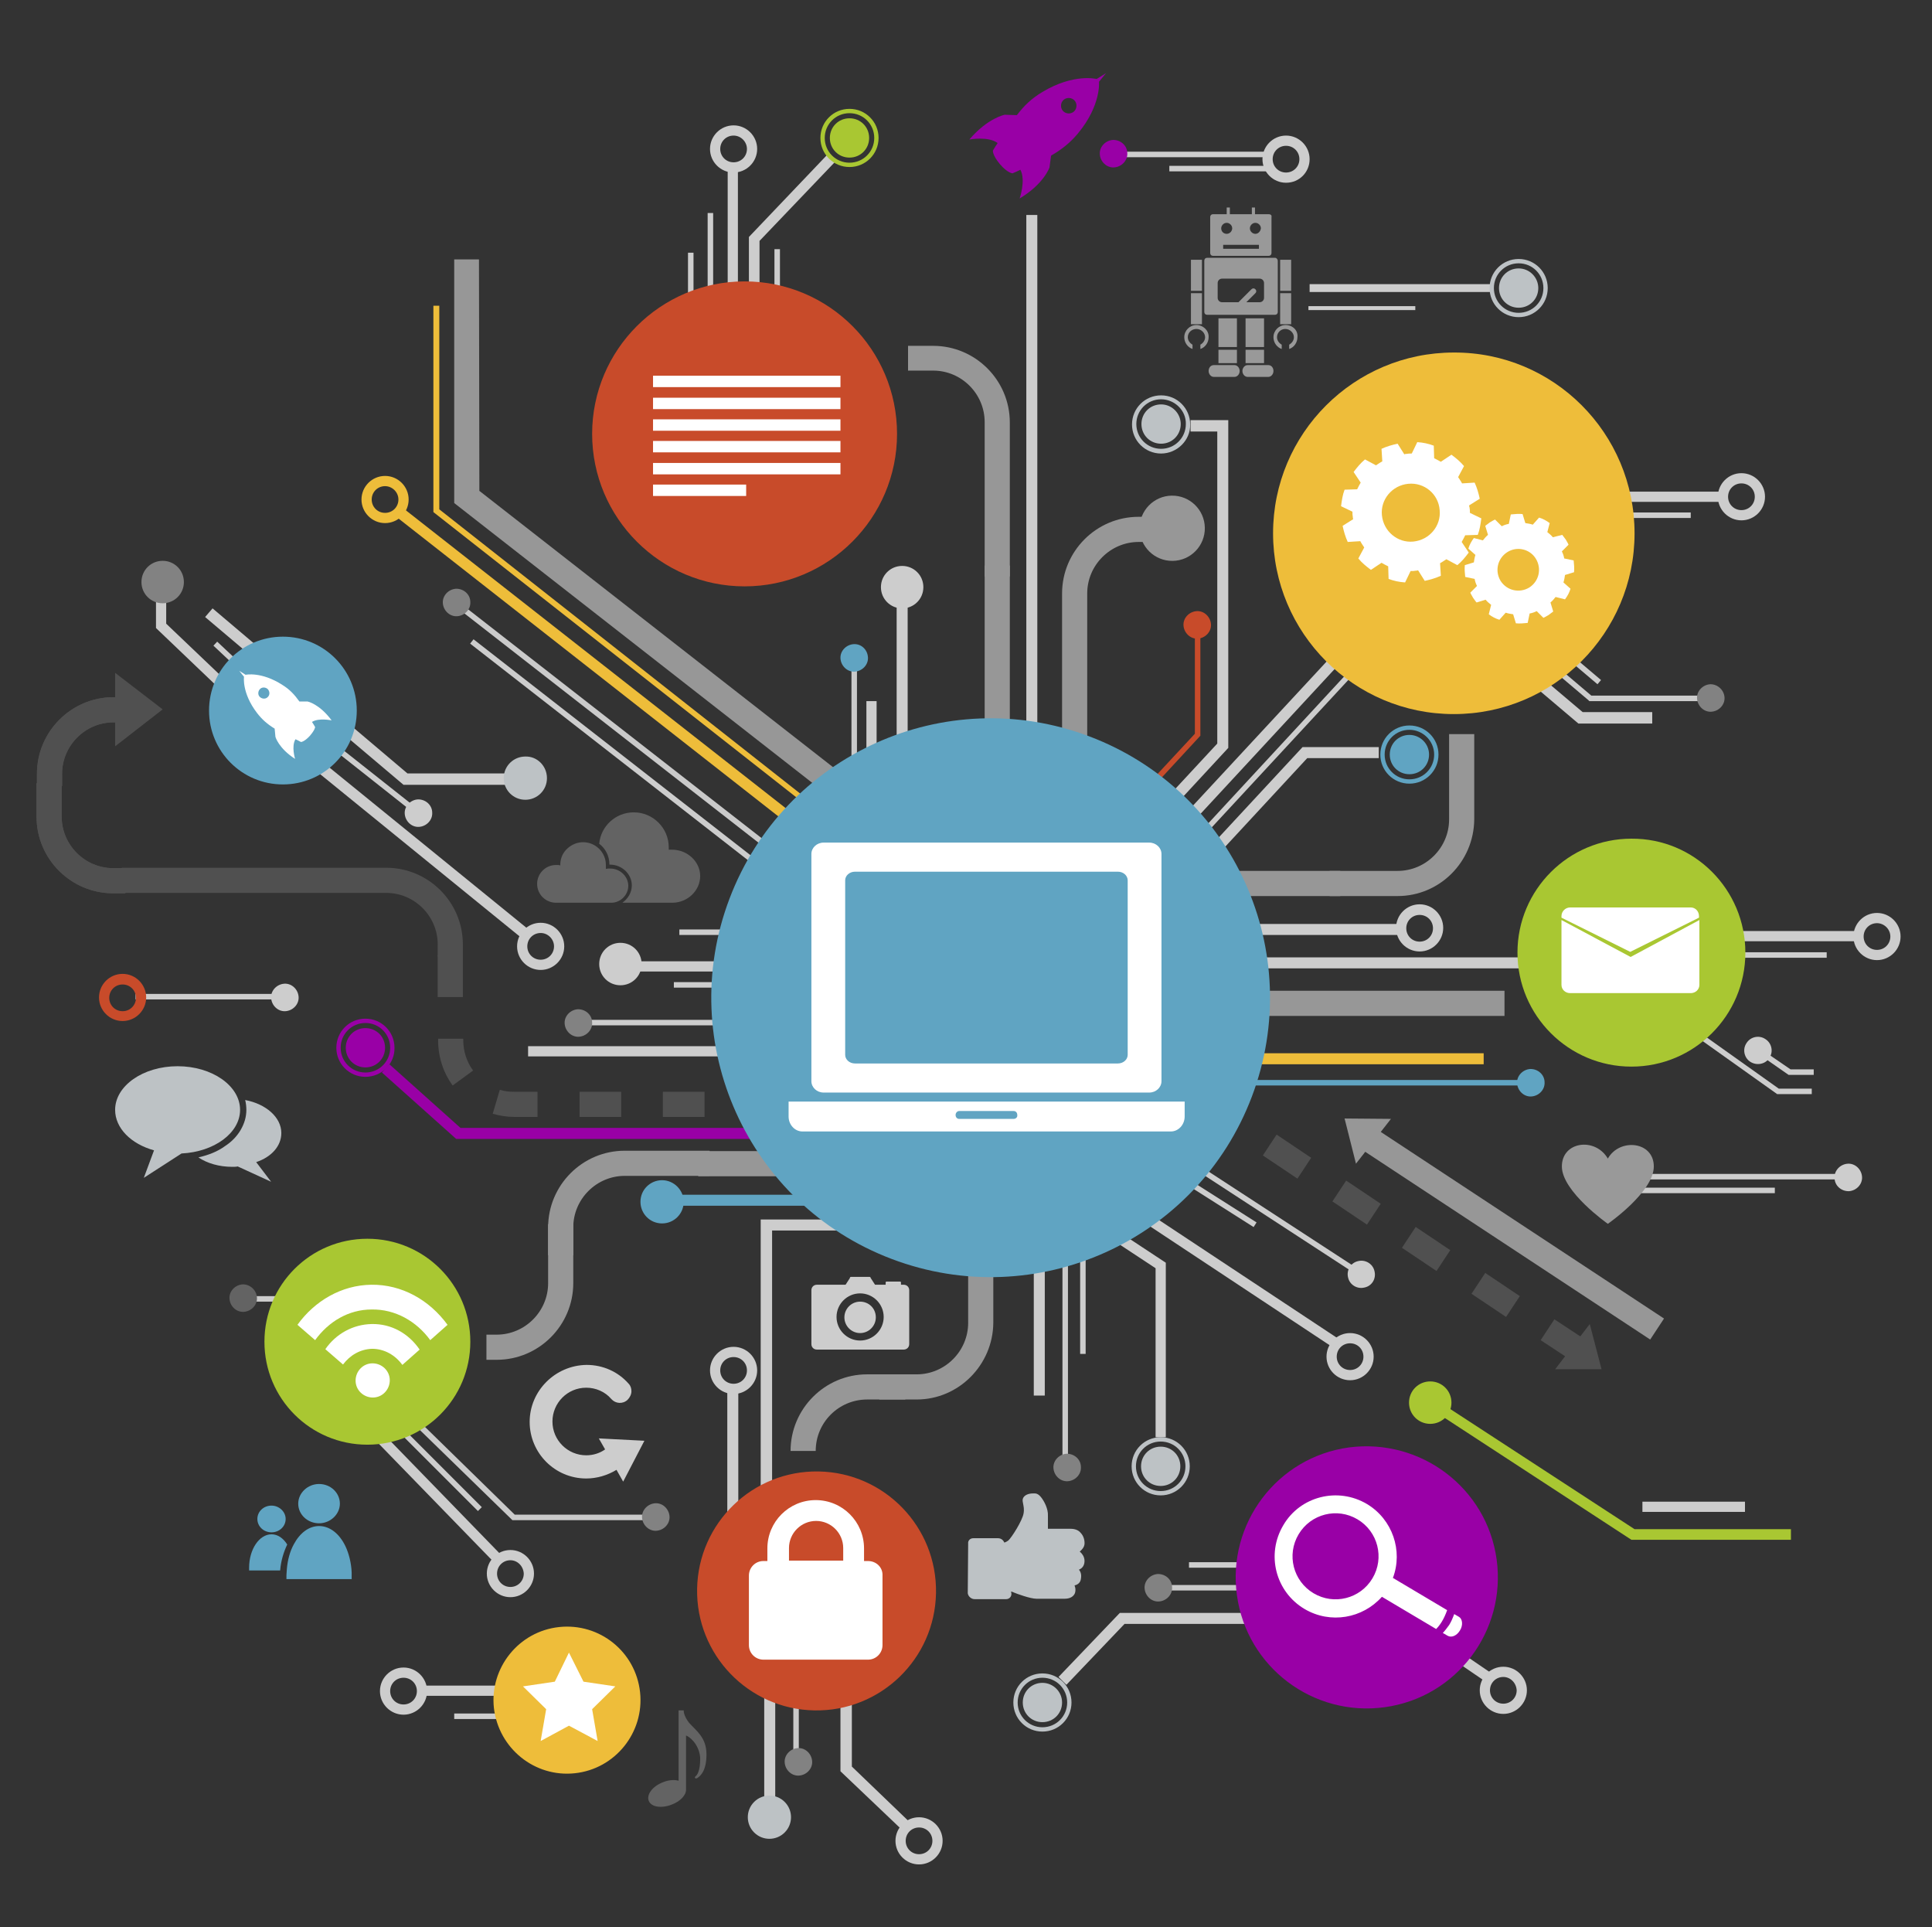 <?xml version="1.0" encoding="utf-8"?>
<!-- Generator: Adobe Illustrator 22.0.0, SVG Export Plug-In . SVG Version: 6.00 Build 0)  -->
<svg version="1.1" id="Object" xmlns="http://www.w3.org/2000/svg" xmlns:xlink="http://www.w3.org/1999/xlink" x="0px" y="0px"
	 viewBox="0 0 491.7 490.4" style="enable-background:new 0 0 491.7 490.4;" xml:space="preserve">
<rect x="0" y="0" width="491.7" height="490.4" fill="#333333" stroke="none"/>
<style type="text/css">
	.st0{fill:#CDCDCD;}
	.st1{fill:#60A4C2;}
	.st2{fill:#9900A6;}
	.st3{fill:#EEBD3A;}
	.st4{fill:#CACACA;}
	.st5{fill:#C84B2A;}
	.st6{fill:#A9C732;}
	.st7{fill:#828282;}
	.st8{fill:#BDC2C5;}
	.st9{fill:#979797;}
	.st10{fill:#505050;}
	.st11{fill:#636363;}
	.st12{fill:#999999;}
	.st13{fill:#FFFFFF;}
</style>
<g>
	<g>
		<rect x="333.3" y="72.3" class="st0" width="46.4" height="2"/>
	</g>
	<g>
		<rect x="169.1" y="304" class="st1" width="50.6" height="2.8"/>
	</g>
	<g>
		<polygon class="st2" points="191.8,289.8 116.1,289.8 97.2,272.9 99.1,270.8 117.2,287 191.8,287 		"/>
	</g>
	<g>
		
			<rect x="149.5" y="105.4" transform="matrix(0.617 -0.787 0.787 0.617 -75.247 183.406)" class="st3" width="2.8" height="127.3"/>
	</g>
	<g>
		
			<rect x="160.2" y="133.9" transform="matrix(0.615 -0.789 0.789 0.615 -86.653 199.604)" class="st4" width="1.4" height="109.1"/>
	</g>
	<g>
		<polygon class="st5" points="293.4,200.3 292.4,199.3 304.1,186.7 304.1,161.1 305.5,161.1 305.5,187.2 		"/>
	</g>
	<g>
		<polygon class="st0" points="295.2,209.1 293.1,207.2 309.8,189.2 309.8,109.8 303,109.8 303,106.9 312.6,106.9 312.6,190.3 		"/>
	</g>
	<g>
		<rect x="310.1" y="235.1" class="st0" width="47.1" height="2.8"/>
	</g>
	<g>
		<rect x="317.2" y="243.6" class="st0" width="77.5" height="2.8"/>
	</g>
	<g>
		<path class="st0" d="M361.3,242.1c-3.3,0-6-2.7-6-6c0-3.3,2.7-6,6-6s6,2.7,6,6C367.3,239.4,364.6,242.1,361.3,242.1z M361.3,232.8
			c-1.9,0-3.4,1.5-3.4,3.4c0,1.9,1.5,3.4,3.4,3.4c1.9,0,3.4-1.5,3.4-3.4C364.7,234.3,363.2,232.8,361.3,232.8z"/>
	</g>
	<g>
		<path class="st0" d="M477.7,244.3c-3.3,0-6-2.7-6-6c0-3.3,2.7-6,6-6s6,2.7,6,6C483.7,241.6,481,244.3,477.7,244.3z M477.7,234.9
			c-1.9,0-3.4,1.5-3.4,3.4c0,1.9,1.5,3.4,3.4,3.4c1.9,0,3.4-1.5,3.4-3.4C481.1,236.4,479.5,234.9,477.7,234.9z"/>
	</g>
	<g>
		<path class="st0" d="M129.9,406.4c-3.3,0-6-2.7-6-6s2.7-6,6-6c3.3,0,6,2.7,6,6S133.2,406.4,129.9,406.4z M129.9,397
			c-1.9,0-3.4,1.5-3.4,3.4c0,1.9,1.5,3.4,3.4,3.4c1.9,0,3.4-1.5,3.4-3.4C133.2,398.5,131.7,397,129.9,397z"/>
	</g>
	<g>
		<path class="st0" d="M233.9,474.4c-3.3,0-6-2.7-6-6s2.7-6,6-6s6,2.7,6,6S237.2,474.4,233.9,474.4z M233.9,465
			c-1.9,0-3.4,1.5-3.4,3.4c0,1.9,1.5,3.4,3.4,3.4s3.4-1.5,3.4-3.4C237.3,466.5,235.8,465,233.9,465z"/>
	</g>
	<g>
		<path class="st0" d="M327.3,46.5c-3.3,0-6-2.7-6-6c0-3.3,2.7-6,6-6s6,2.7,6,6C333.3,43.8,330.7,46.5,327.3,46.5z M327.3,37.1
			c-1.9,0-3.4,1.5-3.4,3.4s1.5,3.4,3.4,3.4c1.9,0,3.4-1.5,3.4-3.4S329.2,37.1,327.3,37.1z"/>
	</g>
	<g>
		<path class="st3" d="M98,133.1c-3.3,0-6-2.7-6-6c0-3.3,2.7-6,6-6c3.3,0,6,2.7,6,6C104,130.4,101.3,133.1,98,133.1z M98,123.7
			c-1.9,0-3.4,1.5-3.4,3.4s1.5,3.4,3.4,3.4c1.9,0,3.4-1.5,3.4-3.4S99.8,123.7,98,123.7z"/>
	</g>
	<g>
		<path class="st0" d="M137.6,246.8c-3.3,0-6-2.7-6-6s2.7-6,6-6c3.3,0,6,2.7,6,6S140.9,246.8,137.6,246.8z M137.6,237.4
			c-1.9,0-3.4,1.5-3.4,3.4c0,1.9,1.5,3.4,3.4,3.4c1.9,0,3.4-1.5,3.4-3.4C141,239,139.5,237.4,137.6,237.4z"/>
	</g>
	<g>
		<path class="st0" d="M186.7,354.7c-3.3,0-6-2.7-6-6c0-3.3,2.7-6,6-6c3.3,0,6,2.7,6,6C192.7,352,190,354.7,186.7,354.7z
			 M186.7,345.3c-1.9,0-3.4,1.5-3.4,3.4c0,1.9,1.5,3.4,3.4,3.4c1.9,0,3.4-1.5,3.4-3.4C190.1,346.8,188.6,345.3,186.7,345.3z"/>
	</g>
	<g>
		<path class="st0" d="M343.6,351.2c-3.3,0-6-2.7-6-6c0-3.3,2.7-6,6-6s6,2.7,6,6C349.6,348.5,346.9,351.2,343.6,351.2z M343.6,341.8
			c-1.9,0-3.4,1.5-3.4,3.4c0,1.9,1.5,3.4,3.4,3.4s3.4-1.5,3.4-3.4C347,343.3,345.5,341.8,343.6,341.8z"/>
	</g>
	<g>
		<path class="st0" d="M186.7,43.9c-3.3,0-6-2.7-6-6c0-3.3,2.7-6,6-6c3.3,0,6,2.7,6,6C192.7,41.2,190,43.9,186.7,43.9z M186.7,34.5
			c-1.9,0-3.4,1.5-3.4,3.4c0,1.9,1.5,3.4,3.4,3.4c1.9,0,3.4-1.5,3.4-3.4C190.1,36.1,188.6,34.5,186.7,34.5z"/>
	</g>
	<g>
		<rect x="316.2" y="274.8" class="st1" width="70.3" height="1.4"/>
	</g>
	<g>
		<rect x="318.8" y="268" class="st3" width="58.8" height="2.8"/>
	</g>
	<g>
		<rect x="172.9" y="236.5" class="st0" width="47.1" height="1.4"/>
	</g>
	<g>
		<rect x="171.5" y="249.9" class="st0" width="47.1" height="1.4"/>
	</g>
	<g>
		<rect x="149.6" y="259.5" class="st0" width="56.5" height="1.4"/>
	</g>
	<g>
		<polygon class="st0" points="57.5,176.8 39.7,159.8 39.7,148.1 42.3,148.1 42.3,158.7 59.3,174.9 		"/>
	</g>
	<g>
		<polygon class="st0" points="304.5,208.2 302.4,206.3 348.5,156.6 398.6,156.6 398.6,159.4 349.7,159.4 		"/>
	</g>
	<g>
		<polygon class="st0" points="287.5,241.7 285.4,239.8 331.5,190.1 350.9,190.1 350.9,192.9 332.7,192.9 		"/>
	</g>
	<g>
		<polygon class="st0" points="304.9,214.3 303.9,213.4 349.7,163.9 399.5,163.9 399.5,165.3 350.3,165.3 		"/>
	</g>
	<g>
		<rect x="161.3" y="244.6" class="st0" width="30.3" height="2.6"/>
	</g>
	<g>
		<rect x="134.4" y="266.2" class="st0" width="52" height="2.6"/>
	</g>
	<g>
		<rect x="185.2" y="41.5" class="st0" width="2.6" height="46"/>
	</g>
	<g>
		<polygon class="st6" points="455.8,391.8 415.2,391.8 362.8,357.6 364.3,355.4 416,389.1 455.8,389.1 		"/>
	</g>
	<g>
		<polygon class="st0" points="193.3,94.6 190.6,94.6 190.6,60.3 210.8,39.1 212.7,41 193.3,61.3 		"/>
	</g>
	<g>
		<rect x="61.2" y="329.8" class="st0" width="34.7" height="1.4"/>
	</g>
	<g>
		<polygon class="st0" points="271.4,428.7 269.4,426.7 285,410.4 318.2,410.4 318.2,413.2 286.2,413.2 		"/>
	</g>
	<g>
		<rect x="294.5" y="403.3" class="st4" width="25.1" height="1.4"/>
	</g>
	<g>
		<polygon class="st0" points="196.5,388.5 193.6,388.5 193.6,310.3 214.2,310.3 214.2,313.1 196.5,313.1 		"/>
	</g>
	<g>
		<rect x="185.1" y="353.1" class="st0" width="2.8" height="38.9"/>
	</g>
	<g>
		<rect x="194.5" y="415.3" class="st0" width="2.8" height="41.9"/>
	</g>
	<g>
		
			<rect x="316.1" y="271.5" transform="matrix(0.546 -0.838 0.838 0.546 -111.646 403.963)" class="st0" width="1.4" height="66.8"/>
	</g>
	<g>
		<rect x="270.4" y="321.3" class="st4" width="1.4" height="54.5"/>
	</g>
	<g>
		<rect x="263.1" y="321.1" class="st0" width="2.8" height="34"/>
	</g>
	<g>
		<polygon class="st3" points="204.6,204.4 110.3,130.3 110.3,77.8 111.8,77.8 111.8,129.6 205.4,203.3 		"/>
	</g>
	<g>
		<rect x="228.2" y="152.6" class="st0" width="2.8" height="51.7"/>
	</g>
	<g>
		<polygon class="st0" points="133.4,199.7 102.7,199.7 52.2,157 54.1,154.8 103.7,196.8 133.4,196.8 		"/>
	</g>
	<g>
		<polygon class="st0" points="420.5,184.1 401.7,184.1 351.3,141.4 353.1,139.2 402.8,181.2 420.5,181.2 		"/>
	</g>
	<g>
		<polygon class="st0" points="435,178.4 404.5,178.4 404.3,178.2 354.3,135.9 355.2,134.8 405,177 435,177 		"/>
	</g>
	<g>
		
			<rect x="381.4" y="119.5" transform="matrix(0.646 -0.763 0.763 0.646 19.024 345.603)" class="st0" width="1.4" height="65.5"/>
	</g>
	<g>
		<rect x="418" y="382.1" class="st0" width="26.1" height="2.6"/>
	</g>
	<g>
		<rect x="261.2" y="54.7" class="st0" width="2.8" height="134.9"/>
	</g>
	<g>
		<rect x="216.7" y="169.6" class="st4" width="1.4" height="40.3"/>
	</g>
	<g>
		<rect x="220.5" y="178.4" class="st0" width="2.6" height="31.5"/>
	</g>
	<g>
		<rect x="333" y="77.9" class="st0" width="27.2" height="1"/>
	</g>
	<g>
		<rect x="34.5" y="252.9" class="st0" width="38.2" height="1.4"/>
	</g>
	<g>
		<path class="st0" d="M110,206.8c0.1,1.9-1.5,3.5-3.4,3.6c-1.9,0.1-3.5-1.5-3.6-3.4c-0.1-1.9,1.5-3.5,3.4-3.6
			C108.4,203.4,110,204.9,110,206.8z"/>
	</g>
	<g>
		
			<rect x="92.2" y="181" transform="matrix(0.62 -0.784 0.784 0.62 -118.538 147.315)" class="st0" width="1.4" height="30.2"/>
	</g>
	<g>
		
			<rect x="104" y="177.7" transform="matrix(0.631 -0.776 0.776 0.631 -127.597 161.043)" class="st0" width="2.8" height="73.8"/>
	</g>
	<g>
		<path class="st7" d="M46.8,148.1c0,3-2.4,5.4-5.4,5.4c-3,0-5.4-2.4-5.4-5.4c0-3,2.4-5.4,5.4-5.4C44.4,142.7,46.8,145.1,46.8,148.1
			z"/>
	</g>
	<g>
		<path class="st1" d="M174,305.8c0,3.1-2.5,5.5-5.5,5.5c-3.1,0-5.5-2.5-5.5-5.5c0-3.1,2.5-5.5,5.5-5.5
			C171.5,300.3,174,302.8,174,305.8z"/>
	</g>
	<g>
		<g>
			<g>
				<path class="st8" d="M300.5,107.9c0,2.8-2.2,5-5,5c-2.8,0-5-2.2-5-5c0-2.8,2.2-5,5-5C298.3,102.9,300.5,105.2,300.5,107.9z"/>
			</g>
		</g>
		<g>
			<g>
				<path class="st8" d="M295.5,115.4c-4.1,0-7.4-3.3-7.4-7.4c0-4.1,3.3-7.4,7.4-7.4c4.1,0,7.4,3.3,7.4,7.4
					C303,112,299.6,115.4,295.5,115.4z M295.5,101.6c-3.5,0-6.3,2.8-6.3,6.3c0,3.5,2.8,6.3,6.3,6.3c3.5,0,6.3-2.8,6.3-6.3
					C301.9,104.5,299,101.6,295.5,101.6z"/>
			</g>
		</g>
	</g>
	<g>
		<g>
			<g>
				<path class="st8" d="M300.4,373.1c0,2.8-2.2,5-5,5c-2.8,0-5-2.2-5-5c0-2.8,2.2-5,5-5C298.2,368.1,300.4,370.3,300.4,373.1z"/>
			</g>
		</g>
		<g>
			<g>
				<path class="st8" d="M295.4,380.5c-4.1,0-7.4-3.3-7.4-7.4c0-4.1,3.3-7.4,7.4-7.4c4.1,0,7.4,3.3,7.4,7.4
					C302.8,377.2,299.5,380.5,295.4,380.5z M295.4,366.8c-3.5,0-6.3,2.8-6.3,6.3c0,3.5,2.8,6.3,6.3,6.3c3.5,0,6.3-2.8,6.3-6.3
					C301.7,369.6,298.9,366.8,295.4,366.8z"/>
			</g>
		</g>
	</g>
	<g>
		<g>
			<g>
				<path class="st2" d="M98,266.6c0,2.8-2.2,5-5,5c-2.8,0-5-2.2-5-5c0-2.8,2.2-5,5-5C95.8,261.6,98,263.8,98,266.6z"/>
			</g>
		</g>
		<g>
			<g>
				<path class="st2" d="M93,274c-4.1,0-7.4-3.3-7.4-7.4c0-4.1,3.3-7.4,7.4-7.4c4.1,0,7.4,3.3,7.4,7.4C100.5,270.7,97.1,274,93,274z
					 M93,260.3c-3.5,0-6.3,2.8-6.3,6.3c0,3.5,2.8,6.3,6.3,6.3c3.5,0,6.3-2.8,6.3-6.3C99.3,263.1,96.5,260.3,93,260.3z"/>
			</g>
		</g>
	</g>
	<g>
		<g>
			<polygon class="st9" points="208.9,200.9 115.6,128 115.6,66 121.9,66 122,124.9 212.9,195.9 			"/>
		</g>
		<g>
			<g>
				<path class="st9" d="M276.7,190.5h-6.4v-39.5c0-10.7,8.7-19.5,19.5-19.5h6.8v6.4h-6.8c-7.2,0-13.1,5.9-13.1,13.1V190.5z"/>
			</g>
		</g>
		<g>
			<g>
				<rect x="313.5" y="221.6" class="st9" width="27.6" height="6.4"/>
			</g>
			<g>
				<path class="st9" d="M355.7,228h-17.3v-6.4h17.3c7.2,0,13.1-5.9,13.1-13.1v-21.7h6.4v21.7C375.1,219.3,366.4,228,355.7,228z"/>
			</g>
		</g>
		<g>
			<g>
				<rect x="250.6" y="143.9" class="st9" width="6.4" height="41.6"/>
			</g>
			<g>
				<path class="st9" d="M257,146.7h-6.4v-39.3c0-7.2-5.9-13.1-13.1-13.1h-6.4V88h6.4c10.7,0,19.5,8.7,19.5,19.5V146.7z"/>
			</g>
		</g>
		<g>
			<g>
				<rect x="177.7" y="292.9" class="st9" width="19.9" height="6.4"/>
			</g>
			<g>
				<path class="st9" d="M145.9,319.4h-6.4v-7.1c0-10.7,8.7-19.5,19.5-19.5h21.6v6.4H159c-7.2,0-13.1,5.9-13.1,13.1V319.4z"/>
			</g>
		</g>
		<g>
			<g>
				<path class="st9" d="M126.4,346h-2.6v-6.4h2.6c7.2,0,13.1-5.9,13.1-13.1v-15h6.4v15C145.9,337.2,137.2,346,126.4,346z"/>
			</g>
		</g>
		<g>
			<g>
				<g>
					<path class="st9" d="M207.6,369.2h-6.4c0-10.7,8.7-19.5,19.5-19.5h9.7v6.4h-9.7C213.5,356.1,207.6,361.9,207.6,369.2z"/>
				</g>
			</g>
			<g>
				<g>
					<path class="st9" d="M233.3,356.1h-9.5v-6.4h9.5c7.2,0,13.1-5.9,13.1-13.1v-16h6.4v16C252.7,347.3,244,356.1,233.3,356.1z"/>
				</g>
			</g>
		</g>
		<g>
			
				<ellipse transform="matrix(1 -1.514593e-02 1.514593e-02 1 -2.002 4.534)" class="st9" cx="298.3" cy="134.4" rx="8.3" ry="8.3"/>
		</g>
		<g>
			<g>
				<polygon class="st9" points="342.2,284.6 354,284.7 345.1,296.1 				"/>
			</g>
			<g>
				<g>
					<polygon class="st10" points="407.6,348.4 395.8,348.4 404.6,336.9 					"/>
				</g>
				<g>
					<path class="st10" d="M400.6,346.6l-8.5-5.6l3.5-5.3l8.5,5.6L400.6,346.6z M383.3,335.1l-8.8-5.9l3.5-5.3l8.8,5.9L383.3,335.1z
						 M365.6,323.4l-8.8-5.9l3.5-5.3l8.8,5.9L365.6,323.4z M347.9,311.6l-8.8-5.9l3.5-5.3l8.8,5.9L347.9,311.6z M330.2,299.9
						l-8.8-5.9l3.5-5.3l8.8,5.9L330.2,299.9z"/>
				</g>
			</g>
			<g>
				
					<rect x="380.8" y="267.9" transform="matrix(0.55 -0.835 0.835 0.55 -88.725 461.694)" class="st9" width="6.4" height="90.5"/>
			</g>
		</g>
		<g>
			<g>
				<g>
					<path class="st10" d="M179.3,284.2h-10.6v-6.4h10.6V284.2z M158.1,284.2h-10.6v-6.4h10.6V284.2z M136.8,284.2h-5.9
						c-1.9,0-3.7-0.3-5.5-0.8l1.8-6.1c1.2,0.4,2.5,0.5,3.7,0.5h5.9V284.2z M115.2,276.2c-2.4-3.3-3.7-7.3-3.7-11.5v-0.4h6.4v0.4
						c0,2.8,0.9,5.5,2.5,7.7L115.2,276.2z M117.8,253.7h-6.4v-10.6h6.4V253.7z"/>
				</g>
			</g>
			<g>
				<g>
					<path class="st10" d="M31.9,227.3h-3.1c-10.7,0-19.5-8.7-19.5-19.5v-8.5h6.4v8.5c0,7.2,5.9,13.1,13.1,13.1h3.1V227.3z"/>
				</g>
			</g>
			<g>
				<g>
					<path class="st10" d="M31.9,227.3h-3.1c-10.7,0-19.5-8.7-19.5-19.5v-8.5h6.4v8.5c0,7.2,5.9,13.1,13.1,13.1h3.1V227.3z"/>
				</g>
			</g>
			<g>
				<g>
					<path class="st10" d="M15.7,200H9.4v-3.1c0-10.7,8.7-19.5,19.5-19.5H31v6.4h-2.1c-7.2,0-13.1,5.9-13.1,13.1V200z"/>
				</g>
			</g>
			<g>
				<g>
					<path class="st10" d="M15.7,200H9.4v-3.1c0-10.7,8.7-19.5,19.5-19.5H31v6.4h-2.1c-7.2,0-13.1,5.9-13.1,13.1V200z"/>
				</g>
			</g>
			<g>
				<polygon class="st10" points="41.4,180.5 29.3,189.9 29.3,171.2 				"/>
			</g>
			<g>
				<g>
					<path class="st10" d="M117.8,243.4h-6.4v-3.1c0-7.2-5.9-13.1-13.1-13.1H31v-6.4h67.3c10.7,0,19.5,8.7,19.5,19.5V243.4z"/>
				</g>
			</g>
		</g>
		<g>
			<rect x="319.2" y="252.1" class="st9" width="63.7" height="6.4"/>
		</g>
	</g>
	<g>
		<path class="st6" d="M364,362.3c-3,0-5.4-2.4-5.4-5.4c0-3,2.4-5.4,5.4-5.4c3,0,5.4,2.4,5.4,5.4C369.4,359.9,367,362.3,364,362.3z"
			/>
	</g>
	<g>
		<path class="st0" d="M157.9,250.7c-3,0-5.4-2.4-5.4-5.4c0-3,2.4-5.4,5.4-5.4c3,0,5.4,2.4,5.4,5.4
			C163.3,248.3,160.9,250.7,157.9,250.7z"/>
	</g>
	<g>
		<polygon class="st0" points="296.7,365.7 294.1,365.7 294.1,322.7 271.5,307.8 272.9,305.6 296.7,321.3 		"/>
	</g>
	<g>
		
			<rect x="310" y="288.4" transform="matrix(0.552 -0.834 0.834 0.552 -129.913 404.131)" class="st0" width="2.6" height="69.2"/>
	</g>
	<g>
		<path class="st0" d="M382.6,436.1c-3.3,0-6-2.7-6-6s2.7-6,6-6s6,2.7,6,6S385.9,436.1,382.6,436.1z M382.6,426.7
			c-1.9,0-3.4,1.5-3.4,3.4c0,1.9,1.5,3.4,3.4,3.4s3.4-1.5,3.4-3.4C385.9,428.2,384.4,426.7,382.6,426.7z"/>
	</g>
	<g>
		
			<rect x="370.5" y="413.3" transform="matrix(0.564 -0.826 0.826 0.564 -186.455 491.136)" class="st0" width="2.6" height="17.6"/>
	</g>
	<g>
		<g>
			<g>
				<path class="st6" d="M221.2,35.1c0,2.8-2.2,5-5,5c-2.8,0-5-2.2-5-5c0-2.8,2.2-5,5-5C219,30.1,221.2,32.3,221.2,35.1z"/>
			</g>
		</g>
		<g>
			<g>
				<path class="st6" d="M216.2,42.5c-4.1,0-7.4-3.3-7.4-7.4c0-4.1,3.3-7.4,7.4-7.4c4.1,0,7.4,3.3,7.4,7.4
					C223.6,39.2,220.3,42.5,216.2,42.5z M216.2,28.8c-3.5,0-6.3,2.8-6.3,6.3c0,3.5,2.8,6.3,6.3,6.3c3.5,0,6.3-2.8,6.3-6.3
					C222.5,31.6,219.7,28.8,216.2,28.8z"/>
			</g>
		</g>
	</g>
	<g>
		<g>
			<g>
				<path class="st8" d="M270.3,433.2c0,2.8-2.2,5-5,5c-2.8,0-5-2.2-5-5c0-2.8,2.2-5,5-5C268,428.2,270.3,430.4,270.3,433.2z"/>
			</g>
		</g>
		<g>
			<g>
				<path class="st8" d="M265.3,440.6c-4.1,0-7.4-3.3-7.4-7.4c0-4.1,3.3-7.4,7.4-7.4c4.1,0,7.4,3.3,7.4,7.4
					C272.7,437.3,269.4,440.6,265.3,440.6z M265.3,426.9c-3.5,0-6.3,2.8-6.3,6.3c0,3.5,2.8,6.3,6.3,6.3c3.5,0,6.3-2.8,6.3-6.3
					C271.6,429.7,268.8,426.9,265.3,426.9z"/>
			</g>
		</g>
	</g>
	<g>
		<polygon class="st0" points="230.3,466.3 213.9,450.7 213.9,432.6 216.8,432.6 216.8,449.5 232.2,464.3 		"/>
	</g>
	<g>
		<path class="st5" d="M308.2,158.9c0.1,1.9-1.5,3.5-3.4,3.6c-1.9,0.1-3.5-1.5-3.6-3.4c-0.1-1.9,1.5-3.5,3.4-3.6
			C306.5,155.4,308.1,157,308.2,158.9z"/>
	</g>
	<g>
		<path class="st1" d="M393.1,275.4c0.1,1.9-1.5,3.5-3.4,3.6c-1.9,0.1-3.5-1.5-3.6-3.4c-0.1-1.9,1.5-3.5,3.4-3.6
			C391.5,272,393.1,273.5,393.1,275.4z"/>
	</g>
	<g>
		<path class="st1" d="M220.9,167.3c0.1,1.9-1.5,3.5-3.4,3.6c-1.9,0.1-3.5-1.5-3.6-3.4c-0.1-1.9,1.5-3.5,3.4-3.6
			C219.2,163.8,220.8,165.3,220.9,167.3z"/>
	</g>
	<g>
		<path class="st7" d="M438.9,177.5c0.1,1.9-1.5,3.5-3.4,3.6c-1.9,0.1-3.5-1.5-3.6-3.4c-0.1-1.9,1.5-3.5,3.4-3.6
			C437.2,174.1,438.8,175.6,438.9,177.5z"/>
	</g>
	<g>
		<path class="st7" d="M119.7,153.2c0.1,1.9-1.5,3.5-3.4,3.6c-1.9,0.1-3.5-1.5-3.6-3.4c-0.1-1.9,1.5-3.5,3.4-3.6
			C118.1,149.8,119.7,151.3,119.7,153.2z"/>
	</g>
	<g>
		<path class="st7" d="M150.7,260.2c0.1,1.9-1.5,3.5-3.4,3.6c-1.9,0.1-3.5-1.5-3.6-3.4c-0.1-1.9,1.5-3.5,3.4-3.6
			C149.1,256.8,150.7,258.3,150.7,260.2z"/>
	</g>
	<g>
		<path class="st7" d="M275.1,373.3c0.1,1.9-1.5,3.5-3.4,3.6c-1.9,0.1-3.5-1.5-3.6-3.4c-0.1-1.9,1.5-3.5,3.4-3.6
			C273.5,369.9,275.1,371.4,275.1,373.3z"/>
	</g>
	<g>
		<rect x="201.9" y="396.2" class="st4" width="1.4" height="54.5"/>
	</g>
	<g>
		<path class="st7" d="M206.7,448.2c0.1,1.9-1.5,3.5-3.4,3.6c-1.9,0.1-3.5-1.5-3.6-3.4c-0.1-1.9,1.5-3.5,3.4-3.6
			C205,444.7,206.6,446.3,206.7,448.2z"/>
	</g>
	<g>
		<path class="st7" d="M298.3,403.9c0.1,1.9-1.5,3.5-3.4,3.6c-1.9,0.1-3.5-1.5-3.6-3.4c-0.1-1.9,1.5-3.5,3.4-3.6
			C296.7,400.5,298.3,402,298.3,403.9z"/>
	</g>
	<g>
		<path class="st0" d="M347.3,327.6c-1.9,0.5-3.8-0.7-4.2-2.5c-0.5-1.9,0.7-3.8,2.5-4.2c1.9-0.5,3.8,0.7,4.2,2.5
			C350.3,325.3,349.2,327.2,347.3,327.6z"/>
	</g>
	<g>
		<path class="st11" d="M65.4,330.2c0.1,1.9-1.5,3.5-3.4,3.6c-1.9,0.1-3.5-1.5-3.6-3.4c-0.1-1.9,1.5-3.5,3.4-3.6
			C63.7,326.8,65.3,328.3,65.4,330.2z"/>
	</g>
	<g>
		
			<rect x="110.9" y="360.1" transform="matrix(0.717 -0.697 0.697 0.717 -234.325 186.234)" class="st0" width="2.6" height="43.3"/>
	</g>
	<g>
		<path class="st8" d="M139.2,198c0,3.1-2.5,5.5-5.5,5.5c-3.1,0-5.5-2.5-5.5-5.5c0-3.1,2.5-5.5,5.5-5.5
			C136.7,192.4,139.2,194.9,139.2,198z"/>
	</g>
	<g>
		
			<ellipse transform="matrix(0.707 -0.707 0.707 0.707 -269.601 273.969)" class="st8" cx="195.9" cy="462.4" rx="5.5" ry="5.5"/>
	</g>
	<g>
		<polygon class="st4" points="167,386.8 130.4,386.8 130.2,386.6 103.4,360.5 104.4,359.4 131,385.4 167,385.4 		"/>
	</g>
	<g>
		<path class="st7" d="M170.4,385.9c0.1,1.9-1.5,3.5-3.4,3.6c-1.9,0.1-3.5-1.5-3.6-3.4c-0.1-1.9,1.5-3.5,3.4-3.6
			C168.7,382.4,170.3,384,170.4,385.9z"/>
	</g>
	<g>
		<path class="st0" d="M69,253.9c-0.1-1.9,1.5-3.5,3.4-3.6c1.9-0.1,3.5,1.5,3.6,3.4c0.1,1.9-1.5,3.5-3.4,3.6
			C70.7,257.4,69.1,255.8,69,253.9z"/>
	</g>
	<g>
		<rect x="417.9" y="298.7" class="st0" width="52.6" height="1.4"/>
	</g>
	<g>
		<path class="st0" d="M466.9,299.7c-0.1-1.9,1.5-3.5,3.4-3.6c1.9-0.1,3.5,1.5,3.6,3.4c0.1,1.9-1.5,3.5-3.4,3.6
			C468.5,303.1,466.9,301.6,466.9,299.7z"/>
	</g>
	<g>
		<rect x="413.5" y="302.2" class="st0" width="38.2" height="1.4"/>
	</g>
	<g>
		<rect x="283.2" y="38.6" class="st0" width="39.4" height="1.4"/>
	</g>
	<g>
		<path class="st2" d="M286.9,39c0.1,1.9-1.5,3.5-3.4,3.6c-1.9,0.1-3.5-1.5-3.6-3.4c-0.1-1.9,1.5-3.5,3.4-3.6
			C285.3,35.6,286.9,37.1,286.9,39z"/>
	</g>
	<g>
		<rect x="297.6" y="42.2" class="st0" width="26.1" height="1.4"/>
	</g>
	<g>
		<path class="st0" d="M235,149.4c0,3-2.4,5.4-5.4,5.4c-3,0-5.4-2.4-5.4-5.4c0-3,2.4-5.4,5.4-5.4C232.6,144,235,146.4,235,149.4z"/>
	</g>
	<g>
		<rect x="433.4" y="236.9" class="st0" width="40.4" height="2.6"/>
	</g>
	<g>
		
			<rect x="111.8" y="360.6" transform="matrix(0.707 -0.707 0.707 0.707 -231.726 189.209)" class="st0" width="1.4" height="27.4"/>
	</g>
	<g>
		
			<rect x="160.3" y="143.2" transform="matrix(0.615 -0.789 0.789 0.615 -91.916 202.179)" class="st0" width="1.4" height="104"/>
	</g>
	<g>
		
			<rect x="59.9" y="161.2" transform="matrix(0.685 -0.729 0.729 0.685 -104.23 97.531)" class="st0" width="1.4" height="16.2"/>
	</g>
	<g>
		<rect x="274.9" y="308.6" class="st0" width="1.4" height="35.9"/>
	</g>
	<g>
		<rect x="302.6" y="397.5" class="st0" width="15.6" height="1.4"/>
	</g>
	<g>
		
			<rect x="311.2" y="297.9" transform="matrix(0.536 -0.844 0.844 0.536 -114.375 405.558)" class="st0" width="1.4" height="18"/>
	</g>
	<g>
		<rect x="429" y="242.3" class="st0" width="35.9" height="1.4"/>
	</g>
	<g>
		<path class="st0" d="M443.2,132.4c-3.3,0-6-2.7-6-6c0-3.3,2.7-6,6-6c3.3,0,6,2.7,6,6C449.2,129.7,446.5,132.4,443.2,132.4z
			 M443.2,123c-1.9,0-3.4,1.5-3.4,3.4c0,1.9,1.5,3.4,3.4,3.4c1.9,0,3.4-1.5,3.4-3.4C446.6,124.5,445.1,123,443.2,123z"/>
	</g>
	<g>
		<rect x="401.8" y="125.1" class="st0" width="37.6" height="2.6"/>
	</g>
	<g>
		<rect x="397.3" y="130.4" class="st0" width="33" height="1.4"/>
	</g>
	<g>
		<path class="st0" d="M102.7,436.3c-3.3,0-6-2.7-6-6s2.7-6,6-6c3.3,0,6,2.7,6,6S106,436.3,102.7,436.3z M102.7,426.9
			c-1.9,0-3.4,1.5-3.4,3.4c0,1.9,1.5,3.4,3.4,3.4c1.9,0,3.4-1.5,3.4-3.4C106.1,428.4,104.6,426.9,102.7,426.9z"/>
	</g>
	<g>
		<rect x="106.5" y="428.9" class="st0" width="40.4" height="2.6"/>
	</g>
	<g>
		<rect x="115.6" y="436" class="st0" width="35.9" height="1.4"/>
	</g>
	<g>
		<rect x="180.1" y="54.2" class="st0" width="1.4" height="30.2"/>
	</g>
	<g>
		<rect x="197.1" y="63.4" class="st0" width="1.4" height="30.2"/>
	</g>
	<g>
		<rect x="175.1" y="64.3" class="st0" width="1.4" height="32.4"/>
	</g>
	<g>
		<polygon class="st0" points="461.6,273.5 455.2,273.5 447.3,268 448.1,266.9 455.7,272.1 461.6,272.1 		"/>
	</g>
	<g>
		<polygon class="st0" points="461.1,278.4 452.3,278.4 431.5,263.6 432.3,262.5 452.7,277 461.1,277 		"/>
	</g>
	<g>
		<g>
			<g>
				<path class="st1" d="M363.7,192c0,2.8-2.2,5-5,5c-2.8,0-5-2.2-5-5c0-2.8,2.2-5,5-5C361.4,187,363.7,189.2,363.7,192z"/>
			</g>
		</g>
		<g>
			<g>
				<path class="st1" d="M358.7,199.4c-4.1,0-7.4-3.3-7.4-7.4c0-4.1,3.3-7.4,7.4-7.4c4.1,0,7.4,3.3,7.4,7.4
					C366.1,196.1,362.8,199.4,358.7,199.4z M358.7,185.7c-3.5,0-6.3,2.8-6.3,6.3c0,3.5,2.8,6.3,6.3,6.3c3.5,0,6.3-2.8,6.3-6.3
					C365,188.5,362.1,185.7,358.7,185.7z"/>
			</g>
		</g>
	</g>
	<g>
		<g>
			<g>
				<path class="st8" d="M391.5,73.3c0,2.8-2.2,5-5,5c-2.8,0-5-2.2-5-5c0-2.8,2.2-5,5-5C389.3,68.3,391.5,70.6,391.5,73.3z"/>
			</g>
		</g>
		<g>
			<g>
				<path class="st8" d="M386.5,80.7c-4.1,0-7.4-3.3-7.4-7.4c0-4.1,3.3-7.4,7.4-7.4c4.1,0,7.4,3.3,7.4,7.4
					C393.9,77.4,390.6,80.7,386.5,80.7z M386.5,67c-3.5,0-6.3,2.8-6.3,6.3c0,3.5,2.8,6.3,6.3,6.3c3.5,0,6.3-2.8,6.3-6.3
					C392.8,69.8,390,67,386.5,67z"/>
			</g>
		</g>
	</g>
	<g>
		<g>
			<g>
				<g>
					<path class="st12" d="M322.9,54.5h-3.5v-1.7h-0.8v1.7H313v-1.7h-0.8v1.7h-3.5c-0.4,0-0.7,0.3-0.7,0.7v9.2
						c0,0.4,0.3,0.7,0.7,0.7h14.2c0.4,0,0.7-0.3,0.7-0.7v-9.2C323.7,54.8,323.4,54.5,322.9,54.5z M310.8,58.1c0-0.7,0.6-1.4,1.4-1.4
						c0.7,0,1.4,0.6,1.4,1.4c0,0.7-0.6,1.4-1.4,1.4C311.4,59.5,310.8,58.9,310.8,58.1z M320.4,63.3h-9.1v-1h9.1V63.3z M319.5,59.5
						c-0.7,0-1.4-0.6-1.4-1.4c0-0.7,0.6-1.4,1.4-1.4c0.7,0,1.4,0.6,1.4,1.4C320.8,58.9,320.2,59.5,319.5,59.5z"/>
				</g>
				<g>
					<g>
						<polygon class="st12" points="305.9,74 305.9,74 303.1,74 303.1,74 303.1,66.1 303.1,66.1 305.9,66.1 305.9,66.1 						"/>
					</g>
					<g>
						<polygon class="st12" points="305.9,82.5 305.9,82.5 303.1,82.5 303.1,82.5 303.1,74.6 303.1,74.6 305.9,74.6 305.9,74.6 
													"/>
					</g>
					<g>
						<path class="st12" d="M304.5,82.7c-1.7,0-3.1,1.4-3.1,3.1c0,1.4,0.9,2.6,2.1,3v-1.1c-0.7-0.4-1.2-1.1-1.2-1.9
							c0-1.2,1-2.1,2.2-2.1c1.2,0,2.2,1,2.2,2.1c0,0.8-0.5,1.5-1.2,1.9v1.1c1.2-0.4,2.1-1.6,2.1-3C307.7,84.1,306.2,82.7,304.5,82.7
							z"/>
					</g>
				</g>
				<g>
					<g>
						<polygon class="st12" points="328.6,74 328.6,74 325.8,74 325.8,74 325.8,66.1 325.8,66.1 328.6,66.1 328.6,66.1 						"/>
					</g>
					<g>
						<polygon class="st12" points="328.6,82.5 328.6,82.5 325.8,82.5 325.8,82.5 325.8,74.6 325.8,74.6 328.6,74.6 328.6,74.6 
													"/>
					</g>
					<g>
						<path class="st12" d="M327.2,82.7c-1.7,0-3.1,1.4-3.1,3.1c0,1.4,0.9,2.6,2.1,3v-1.1c-0.7-0.4-1.2-1.1-1.2-1.9
							c0-1.2,1-2.1,2.1-2.1c1.2,0,2.2,1,2.2,2.1c0,0.8-0.5,1.5-1.2,1.9v1.1c1.2-0.4,2.1-1.6,2.1-3C330.4,84.1,329,82.7,327.2,82.7z"
							/>
					</g>
				</g>
				<g>
					<path class="st12" d="M324.5,65.6h-17.3c-0.4,0-0.7,0.3-0.7,0.7v13.1c0,0.4,0.3,0.7,0.7,0.7h17.3c0.4,0,0.7-0.3,0.7-0.7V66.4
						C325.2,66,324.9,65.6,324.5,65.6z M321.7,75.8c0,0.6-0.5,1.1-1.1,1.1h-3.4l2.3-2.3c0.3-0.3,0.3-0.7,0-1c-0.3-0.3-0.7-0.3-1,0
						l-3.3,3.3H311c-0.6,0-1.1-0.5-1.1-1.1V72c0-0.6,0.5-1.1,1.1-1.1h9.6c0.6,0,1.1,0.5,1.1,1.1V75.8z"/>
				</g>
			</g>
			<g>
				<g>
					<g>
						<rect x="310.1" y="81" class="st12" width="4.7" height="7.3"/>
					</g>
				</g>
				<g>
					<g>
						<rect x="310.1" y="89" class="st12" width="4.7" height="3.4"/>
					</g>
				</g>
				<g>
					<path class="st12" d="M315.5,94.4c0,0.8-0.6,1.5-1.3,1.5h-5.3c-0.7,0-1.3-0.7-1.3-1.5l0,0c0-0.9,0.6-1.5,1.3-1.5h5.3
						C314.9,92.9,315.5,93.6,315.5,94.4L315.5,94.4z"/>
				</g>
				<g>
					<g>
						<rect x="317" y="81" class="st12" width="4.7" height="7.3"/>
					</g>
				</g>
				<g>
					<g>
						<rect x="317" y="89" class="st12" width="4.7" height="3.4"/>
					</g>
				</g>
				<g>
					<path class="st12" d="M316.2,94.4c0,0.8,0.6,1.5,1.3,1.5h5.3c0.7,0,1.3-0.7,1.3-1.5l0,0c0-0.9-0.6-1.5-1.3-1.5h-5.3
						C316.8,92.9,316.2,93.6,316.2,94.4L316.2,94.4z"/>
				</g>
			</g>
		</g>
		<g>
			<g>
				<path class="st8" d="M71.6,288.3c0-4-3.9-7.4-9.2-8.4c0.2,0.8,0.3,1.7,0.3,2.5c0,1.8-0.5,3.5-1.5,5.2c-0.9,1.5-2.2,2.9-3.9,4
					c-1.9,1.4-4.2,2.3-6.8,2.9c2.2,1.5,5.3,2.4,8.6,2.4c0.5,0,1,0,1.4-0.1l8.5,3.9l-3.8-5C69.1,294.4,71.6,291.6,71.6,288.3z"/>
			</g>
			<g>
				<path class="st8" d="M61.1,282.4c0-6.1-7.1-11.1-15.9-11.1s-15.9,5-15.9,11.1c0,4.7,4.1,8.7,9.9,10.3l-2.6,7l9.6-6.2
					C54.5,293.1,61.1,288.3,61.1,282.4z"/>
			</g>
		</g>
		<g>
			<path class="st8" d="M276,393c0.1-0.8-0.1-2.1-1-3c-0.4-0.5-1.2-1-2.5-1h-5.8c0-0.8,0-2.1,0-3.3c0.1-1.7-0.9-3.7-1.8-4.8
				c-0.5-0.6-1-0.9-1.5-0.9c-0.2,0-0.3,0-0.5,0c-1.1,0-2.3,0.4-2.6,1.4c-0.1,0.4,0,0.8,0.1,1.3c0.1,0.6,0.3,1.3,0.1,2.4
				c-0.3,1.8-3,6.1-3.9,6.9c-0.3,0.2-0.6,0.4-1,0.5c-0.3-0.7-0.9-1.1-1.6-1.1h-6.3c-0.8,0-1.4,0.6-1.3,1.4l-0.1,12.5
				c0,0,0,0.1,0,0.1c0.1,0.8,0.9,1.5,1.7,1.5h8.1c0.8,0,1.4-0.7,1.3-1.5l-0.1-0.4c0.3,0,0.5,0.1,0.7,0.2c0.7,0.3,4.2,1.6,5.8,1.6
				h7.2c0.5,0,2.1-0.1,2.6-1.5c0.2-0.7,0.1-1.3-0.1-1.8c0-0.1,0-0.1,0-0.1c0,0,0,0,0,0c0.9-0.2,1.5-0.8,1.6-1.7
				c0.2-1.1-0.1-1.8-0.5-2.3c1-0.4,1.5-1.3,1.4-2.5c-0.1-0.9-0.6-1.6-1.2-2.1C275.6,394.1,275.9,393.6,276,393z"/>
		</g>
		<g>
			<g>
				<path class="st11" d="M171,216.2c-0.3,0-0.5,0-0.8,0c0-0.2,0-0.4,0-0.6c0-4.9-4-8.9-8.9-8.9c-4.6,0-8.4,3.5-8.8,8
					c1.6,1.2,2.6,3.1,2.6,5.3c0,0,0,0,0.1,0c3.1,0,5.6,2.4,5.6,5.3c0,1.8-1,3.4-2.4,4.4h12.7l0,0c3.9,0,7.1-3.1,7.1-6.8
					C178.2,219.3,175,216.2,171,216.2z"/>
			</g>
			<g>
				<path class="st11" d="M159.9,225.4c0-2.4-2.1-4.4-4.6-4.4c-0.2,0-0.3,0-0.5,0l-0.6,0.1l0-0.6c0-0.1,0-0.3,0-0.4
					c0-3.2-2.6-5.8-5.8-5.8c-1.5,0-2.9,0.6-4,1.6c-1.1,1-1.7,2.3-1.8,3.8l0,0.5l-0.5-0.1c-0.2,0-0.4,0-0.6,0c-2.7,0-4.8,2.2-4.8,4.8
					c0,2.7,2.2,4.8,4.8,4.8h0.1h13.7h0.1C157.8,229.8,159.9,227.8,159.9,225.4z"/>
			</g>
		</g>
		<g>
			<g>
				<path class="st0" d="M230,326.9h-0.7v-0.6c0-0.1-0.1-0.2-0.2-0.2h-3.5c-0.1,0-0.2,0.1-0.2,0.2v0.6h-2.7l-1.1-1.7
					c0-0.1-0.1-0.3-0.3-0.3h-1.6h-1.5h-1.6c-0.2,0-0.3,0.1-0.3,0.3l-1.1,1.7h-7.3c-0.8,0-1.4,0.6-1.4,1.4V342c0,0.8,0.6,1.4,1.4,1.4
					H230c0.8,0,1.4-0.6,1.4-1.4v-13.7C231.4,327.5,230.8,326.9,230,326.9z M218.9,341.1c-3.3,0-6-2.7-6-6c0-3.3,2.7-6,6-6
					c3.3,0,6,2.7,6,6C224.9,338.4,222.2,341.1,218.9,341.1z"/>
			</g>
			<g>
				<path class="st0" d="M218.9,331.2c-2.2,0-4,1.8-4,4c0,2.2,1.8,4,4,4c2.2,0,4-1.8,4-4C222.9,332.9,221.1,331.2,218.9,331.2z"/>
			</g>
		</g>
		<g>
			<path class="st12" d="M420.9,296.8c0,6.5-11.7,14.6-11.7,14.6s-11.7-8.2-11.7-14.6s8.5-7.5,11.7-2
				C412.2,289.5,420.9,290.4,420.9,296.8z"/>
		</g>
		<g>
			<path class="st11" d="M174,435.2l-1.3,0c0,0,0,13.5,0,17.9c-1.1-0.3-2.6-0.2-4,0.4c-2.6,1-4.2,3.1-3.6,4.7c0.6,1.6,3.2,2,5.8,1
				c2.2-0.8,3.7-2.4,3.7-3.8l0,0v-13.8c1.7,0.7,3.6,3.2,3.6,6c0,2.8-0.7,4-1.1,4.3c-0.6,0.5,0,0.8,0.4,0.5c0.7-0.5,2.3-1.7,2.3-6
				c0-4.3-2.6-6-4.4-8C173.9,436.5,174,435.2,174,435.2z"/>
		</g>
		<g>
			<path class="st2" d="M267.1,42.6l0.4-3c2.6-1.5,4.8-3.2,6.8-5.6c6-7.2,5.4-13.2,5.4-13.2l1.8-2.2l-2.4,1.5c0,0-5.8-1.5-13.8,3.3
				c-2.7,1.6-4.7,3.5-6.5,5.9l-3.1-0.1c0,0-4.3,0.8-9,6.3c0,0,4.8-0.9,7.2,0.9c-0.4,0.6-0.8,1.2-1.2,1.9c0,0-0.2,1.1,1.8,3.5
				c2,2.3,3.2,2.3,3.2,2.3c0.7-0.3,1.4-0.6,2-0.9c1.4,2.7-0.2,7.3-0.2,7.3C265.7,46.8,267.1,42.6,267.1,42.6z M270.5,28.2
				c-0.7-0.8-0.6-2.1,0.2-2.8c0.8-0.7,2.1-0.6,2.8,0.2c0.7,0.8,0.6,2.1-0.2,2.8C272.5,29.1,271.2,29,270.5,28.2z"/>
		</g>
		<g>
			<g>
				<path class="st1" d="M69.1,390.4c-3.1,0-5.7,3.8-5.7,8.5c0,0.2,0,0.5,0,0.7h7.9c0.2-2.5,0.9-4.7,1.8-6.6
					C72.1,391.4,70.7,390.4,69.1,390.4z"/>
			</g>
			<g>
				<path class="st1" d="M69.1,383.1c-2,0-3.6,1.5-3.6,3.4c0,1.9,1.6,3.4,3.6,3.4c2,0,3.6-1.5,3.6-3.4
					C72.7,384.6,71,383.1,69.1,383.1z"/>
			</g>
			<g>
				<path class="st1" d="M87.9,393.4c-1.5-3.1-3.9-5.1-6.7-5.1c-2.6,0-4.9,1.8-6.4,4.6c-1,1.8-1.6,4-1.8,6.4c0,0.5-0.1,1-0.1,1.5
					c0,0.3,0,0.7,0,1h16.6c0-0.3,0-0.7,0-1c0-0.2,0-0.5,0-0.7C89.4,397.7,88.8,395.3,87.9,393.4z"/>
			</g>
			<g>
				<path class="st1" d="M81.2,377.6c-2.9,0-5.3,2.3-5.3,5c0,2.8,2.4,5,5.3,5c2.9,0,5.3-2.3,5.3-5C86.5,379.9,84.2,377.6,81.2,377.6
					z"/>
			</g>
		</g>
		<g>
			<path class="st0" d="M134.8,361.8c0,7.9,6.4,14.4,14.4,14.4c2.7,0,5.4-0.8,7.7-2.2l1.7,3l2.7-5.2l2.7-5.2l-5.8-0.3l-5.8-0.3
				l1.6,2.8c-1.4,1-3.1,1.5-4.8,1.5c-4.7,0-8.6-3.8-8.6-8.6c0-4.7,3.8-8.6,8.6-8.6c2.4,0,4.8,1,6.4,2.9c1.1,1.2,2.9,1.3,4.1,0.2
				c0.6-0.6,1-1.4,1-2.2c0-0.7-0.2-1.4-0.7-1.9c-2.7-3.1-6.6-4.8-10.7-4.8C141.3,347.4,134.8,353.9,134.8,361.8z"/>
		</g>
	</g>
	<g>
		<path class="st5" d="M31.2,259.8c-3.3,0-6-2.7-6-6c0-3.3,2.7-6,6-6s6,2.7,6,6C37.2,257.1,34.5,259.8,31.2,259.8z M31.2,250.5
			c-1.9,0-3.4,1.5-3.4,3.4c0,1.9,1.5,3.4,3.4,3.4c1.9,0,3.4-1.5,3.4-3.4C34.6,252,33.1,250.5,31.2,250.5z"/>
	</g>
	<g>
		<path class="st0" d="M445.5,270.2c-1.6-1-2.1-3.2-1-4.8c1-1.6,3.2-2.1,4.8-1c1.6,1,2.1,3.2,1,4.8
			C449.3,270.8,447.1,271.2,445.5,270.2z"/>
	</g>
	<g>
		<g>
			
				<ellipse transform="matrix(1.784840e-02 -1 1 1.784840e-02 -200.69 605.286)" class="st5" cx="207.7" cy="404.8" rx="30.4" ry="30.4"/>
		</g>
		<g>
			<path class="st3" d="M162.9,430.6c1.1,10.2-6.3,19.5-16.6,20.6c-10.2,1.1-19.4-6.3-20.6-16.6c-1.1-10.2,6.3-19.5,16.6-20.6
				C152.6,412.9,161.8,420.3,162.9,430.6z"/>
		</g>
		<g>
			<path class="st2" d="M380.9,396.8c2.5,18.2-10.2,35.1-28.5,37.6c-18.2,2.5-35.1-10.2-37.6-28.5c-2.5-18.2,10.2-35.1,28.5-37.6
				C361.6,365.9,378.4,378.6,380.9,396.8z"/>
		</g>
		<g>
			<path class="st6" d="M444.2,242.4c0,16-13,29-29,29c-16,0-29-13-29-29c0-16,13-29,29-29C431.2,213.3,444.2,226.3,444.2,242.4z"/>
		</g>
		<g>
			<path class="st1" d="M90.8,180.8c0,10.4-8.4,18.8-18.8,18.8c-10.4,0-18.8-8.4-18.8-18.8c0-10.4,8.4-18.8,18.8-18.8
				C82.4,162,90.8,170.4,90.8,180.8z"/>
		</g>
		<g>
			
				<ellipse transform="matrix(0.354 -0.935 0.935 0.354 -74.33 399.772)" class="st1" cx="252.1" cy="253.7" rx="71.1" ry="71.1"/>
		</g>
		<g>
			<path class="st6" d="M119.7,341.4c0,14.5-11.7,26.2-26.2,26.2c-14.5,0-26.2-11.7-26.2-26.2c0-14.5,11.7-26.2,26.2-26.2
				C108,315.2,119.7,326.9,119.7,341.4z"/>
		</g>
		<g>
			<path class="st3" d="M416,135.7c0,25.4-20.6,46-46,46c-25.4,0-46-20.6-46-46c0-25.4,20.6-46,46-46
				C395.4,89.6,416,110.2,416,135.7z"/>
		</g>
		<g>
			<path class="st5" d="M228.3,110.4c0,21.4-17.4,38.8-38.8,38.8c-21.4,0-38.8-17.4-38.8-38.8c0-21.4,17.4-38.8,38.8-38.8
				C211,71.6,228.3,89,228.3,110.4z"/>
		</g>
	</g>
	<g>
		<g>
			<g>
				<path class="st13" d="M373.9,128.6l2.7-1.7c-0.3-1.4-0.7-2.8-1.3-4.1l-3.2,0.2c-0.3-0.6-0.7-1.1-1-1.6l1.5-2.8
					c-0.9-1.1-2-2-3.2-2.9l-2.7,1.8c-0.5-0.3-1.1-0.6-1.7-0.9l-0.1-3.2c-1.3-0.5-2.7-0.8-4.2-0.9l-1.4,2.9c-0.5,0-0.9,0-1.4,0.1
					c-0.2,0-0.3,0-0.5,0.1l-1.7-2.7c-1.4,0.3-2.8,0.7-4.1,1.3l0.2,3.2c-0.6,0.3-1.1,0.7-1.6,1l-2.8-1.5c-1.1,0.9-2,2-2.9,3.2
					l1.8,2.7c-0.3,0.5-0.6,1.1-0.9,1.7l-3.2,0.1c-0.5,1.3-0.7,2.7-0.9,4.2l2.9,1.4c0,0.5,0,0.9,0.1,1.4c0,0.2,0,0.3,0.1,0.5
					l-2.7,1.7c0.3,1.4,0.7,2.8,1.3,4.1l3.2-0.2c0.3,0.6,0.7,1.1,1,1.6l-1.5,2.8c0.9,1.1,2,2,3.2,2.9l2.7-1.8
					c0.5,0.3,1.1,0.6,1.7,0.9l0.1,3.2c1.3,0.5,2.7,0.8,4.2,0.9l1.4-2.9c0.5,0,0.9,0,1.4-0.1c0.2,0,0.3,0,0.5-0.1l1.7,2.7
					c1.4-0.3,2.8-0.7,4.1-1.3l-0.2-3.2c0.6-0.3,1.1-0.7,1.6-1l2.8,1.5c1.1-0.9,2-2,2.9-3.2l-1.8-2.7c0.3-0.5,0.6-1.1,0.9-1.7
					l3.2-0.1c0.5-1.3,0.7-2.7,0.9-4.2l-2.9-1.4c0-0.5,0-0.9-0.1-1.4C373.9,128.9,373.9,128.8,373.9,128.6z M366.4,129.8
					c0.4,4-2.6,7.6-6.7,8c-4,0.4-7.6-2.6-8-6.7c-0.4-4,2.6-7.6,6.7-8C362.5,122.7,366.1,125.7,366.4,129.8z"/>
			</g>
			<g>
				<path class="st13" d="M395.2,136.7c-0.4-0.5-0.9-0.9-1.4-1.3l0.6-2.3c-0.8-0.6-1.7-1.1-2.7-1.4l-1.6,1.8
					c-0.6-0.2-1.2-0.3-1.9-0.4l-0.7-2.3c-1-0.1-2,0-3,0.1l-0.5,2.4c-0.6,0.1-1.2,0.3-1.8,0.6l-1.7-1.7c-0.5,0.2-0.9,0.5-1.3,0.7
					c-0.4,0.3-0.8,0.6-1.2,0.9l0.7,2.3c-0.5,0.4-0.9,0.9-1.3,1.4l-2.3-0.6c-0.6,0.8-1.1,1.7-1.4,2.7l1.8,1.6
					c-0.2,0.6-0.3,1.2-0.4,1.9l-2.3,0.7c-0.1,1,0,2,0.1,3l2.4,0.5c0.1,0.6,0.3,1.2,0.6,1.8l-1.7,1.7c0.2,0.5,0.5,0.9,0.7,1.3
					c0.3,0.4,0.6,0.9,0.9,1.2l2.3-0.7c0.4,0.5,0.9,0.9,1.4,1.3l-0.6,2.4c0.8,0.6,1.7,1.1,2.7,1.4l1.6-1.8c0.6,0.2,1.2,0.3,1.9,0.4
					l0.7,2.3c1,0.1,2,0,3-0.1l0.5-2.4c0.6-0.1,1.2-0.3,1.8-0.6l1.7,1.7c0.5-0.2,0.9-0.5,1.3-0.7c0.4-0.3,0.8-0.6,1.2-0.9l-0.7-2.3
					c0.5-0.4,0.9-0.9,1.3-1.4l2.4,0.6c0.6-0.8,1.1-1.7,1.4-2.7l-1.8-1.6c0.2-0.6,0.3-1.2,0.4-1.9l2.3-0.7c0.1-1,0-2-0.1-3l-2.4-0.5
					c-0.1-0.6-0.3-1.2-0.6-1.8l1.7-1.7c-0.2-0.5-0.5-0.9-0.7-1.3c-0.3-0.4-0.6-0.8-0.9-1.2L395.2,136.7z M390.9,142.2
					c1.5,2.5,0.8,5.7-1.7,7.3c-2.5,1.5-5.7,0.8-7.3-1.7c-1.5-2.5-0.8-5.7,1.7-7.3C386.1,138.9,389.4,139.7,390.9,142.2z"/>
			</g>
		</g>
		<g>
			<g>
				<g>
					<path class="st13" d="M292.5,214.4h-82.9c-1.7,0-3.1,1.3-3.1,2.9v57.8c0,1.6,1.4,2.9,3.1,2.9h82.9c1.7,0,3.1-1.3,3.1-2.9v-57.8
						C295.6,215.7,294.2,214.4,292.5,214.4z M287,268.4c0,1.2-1.1,2.2-2.5,2.2h-66.9c-1.4,0-2.5-1-2.5-2.2V224
						c0-1.2,1.1-2.2,2.5-2.2h66.9c1.4,0,2.5,1,2.5,2.2V268.4z"/>
				</g>
				<g>
					<path class="st13" d="M200.7,280.3v3.8c0,2.1,1.6,3.8,3.5,3.8H298c1.9,0,3.5-1.7,3.5-3.8v-3.8H200.7z M258,284.7h-13.9
						c-0.5,0-0.9-0.4-0.9-1c0-0.5,0.4-1,0.9-1H258c0.5,0,0.9,0.4,0.9,1C259,284.3,258.5,284.7,258,284.7z"/>
				</g>
			</g>
		</g>
		<g>
			<g>
				<path class="st13" d="M397.4,234.1v16.5c0,1.2,1,2.1,2.2,2.1h30.7c1.2,0,2.2-0.9,2.2-2.1v-16.5l-17.5,9.4L397.4,234.1z"/>
			</g>
			<g>
				<path class="st13" d="M430.3,230.9h-30.7c-1.2,0-2.2,1-2.2,2.2v0.4l17.5,8.7l17.5-8.7v-0.4C432.4,231.9,431.5,230.9,430.3,230.9
					z"/>
			</g>
		</g>
		<g>
			<g>
				<path class="st13" d="M367.2,415.5l1.2,0.7c1,0.6,2.4,0,3.2-1.4c0.8-1.3,0.6-2.9-0.3-3.4l-1.2-0.7c-0.4,1.1-0.8,2-1.3,2.8
					C368.2,414.3,367.7,415,367.2,415.5z"/>
			</g>
			<g>
				<path class="st13" d="M326.6,388.1c-4.4,7.4-2,16.9,5.4,21.3c6.6,3.9,14.8,2.4,19.7-3.1l13.8,8.2c1-1,2-2.5,2.8-4.8l-13.8-8.2
					c2.6-6.9-0.1-14.9-6.6-18.8C340.5,378.3,330.9,380.7,326.6,388.1z M349.3,401.6c-3.1,5.2-9.8,6.9-15,3.8
					c-5.2-3.1-6.9-9.8-3.8-15c3.1-5.2,9.8-6.9,15-3.8C350.7,389.7,352.4,396.4,349.3,401.6z"/>
			</g>
		</g>
		<g>
			<g>
				<rect x="166.2" y="95.6" class="st13" width="47.7" height="2.9"/>
			</g>
			<g>
				<rect x="166.2" y="101.2" class="st13" width="47.7" height="2.9"/>
			</g>
			<g>
				<rect x="166.2" y="106.7" class="st13" width="47.7" height="2.9"/>
			</g>
			<g>
				<rect x="166.2" y="112.2" class="st13" width="47.7" height="2.9"/>
			</g>
			<g>
				<rect x="166.2" y="117.8" class="st13" width="47.7" height="2.9"/>
			</g>
			<g>
				<rect x="166.2" y="123.3" class="st13" width="23.7" height="2.9"/>
			</g>
		</g>
		<g>
			<path class="st13" d="M220.9,397.2h-1v-3.2c0-6.8-5.5-12.3-12.3-12.3c-6.8,0-12.3,5.5-12.3,12.3v3.2h-1c-2.1,0-3.7,1.7-3.7,3.7
				v17.7c0,2.1,1.7,3.7,3.7,3.7h26.6c2.1,0,3.7-1.7,3.7-3.7v-17.7C224.7,398.8,223,397.2,220.9,397.2z M200.8,393.9
				c0-3.8,3.1-6.9,6.9-6.9c3.8,0,6.9,3.1,6.9,6.9v3.2h-13.8V393.9z"/>
		</g>
		<g>
			<polygon class="st13" points="144.8,420.5 148.5,427.9 156.6,429.1 150.7,434.9 152.1,443 144.8,439.1 137.6,443 139,434.9 
				133.1,429.1 141.2,427.9 			"/>
		</g>
		<g>
			<path class="st13" d="M78.3,178.5l-2.1,0c-1.2-1.7-2.5-3.1-4.3-4.2c-5.4-3.5-9.4-2.6-9.4-2.6l-1.6-1l1.2,1.5c0,0-0.6,4.1,3.3,9.2
				c1.3,1.7,2.7,2.9,4.5,4l0.2,2.1c0,0,0.8,2.9,5,5.6c0,0-1-3.2,0.1-5c0.4,0.2,0.9,0.4,1.4,0.7c0,0,0.8,0,2.2-1.5
				c1.4-1.6,1.4-2.3,1.4-2.3c-0.3-0.5-0.5-0.9-0.8-1.3c1.7-1.1,5-0.4,5-0.4C81.3,179.1,78.3,178.5,78.3,178.5z M68.2,177.3
				c-0.5,0.6-1.4,0.6-2,0.1c-0.6-0.5-0.6-1.4-0.1-2c0.5-0.6,1.4-0.6,2-0.1C68.7,175.9,68.7,176.8,68.2,177.3z"/>
		</g>
		<g>
			<g>
				<path class="st13" d="M94.8,346.9c-2.4,0-4.3,2-4.3,4.4c0,2.4,2,4.3,4.4,4.3c2.4,0,4.3-2,4.3-4.4
					C99.2,348.8,97.2,346.9,94.8,346.9z"/>
			</g>
			<g>
				<path class="st13" d="M94.6,336.9c-4.8,0.1-9.1,2.5-11.8,6.4l4.5,3.9c1.8-2.4,4.4-3.9,7.4-4c3.1,0,5.9,1.6,7.7,4.1l4.4-3.9
					C104,339.3,99.6,336.8,94.6,336.9z"/>
			</g>
			<g>
				<path class="st13" d="M94.5,326.9c-7.6,0.1-14.4,4.1-18.8,10.2l4.5,3.9c3.4-4.7,8.5-7.8,14.4-7.8c6-0.1,11.4,3,14.9,7.8l4.4-3.9
					C109.3,330.8,102.3,326.8,94.5,326.9z"/>
			</g>
		</g>
	</g>
</g>
</svg>
